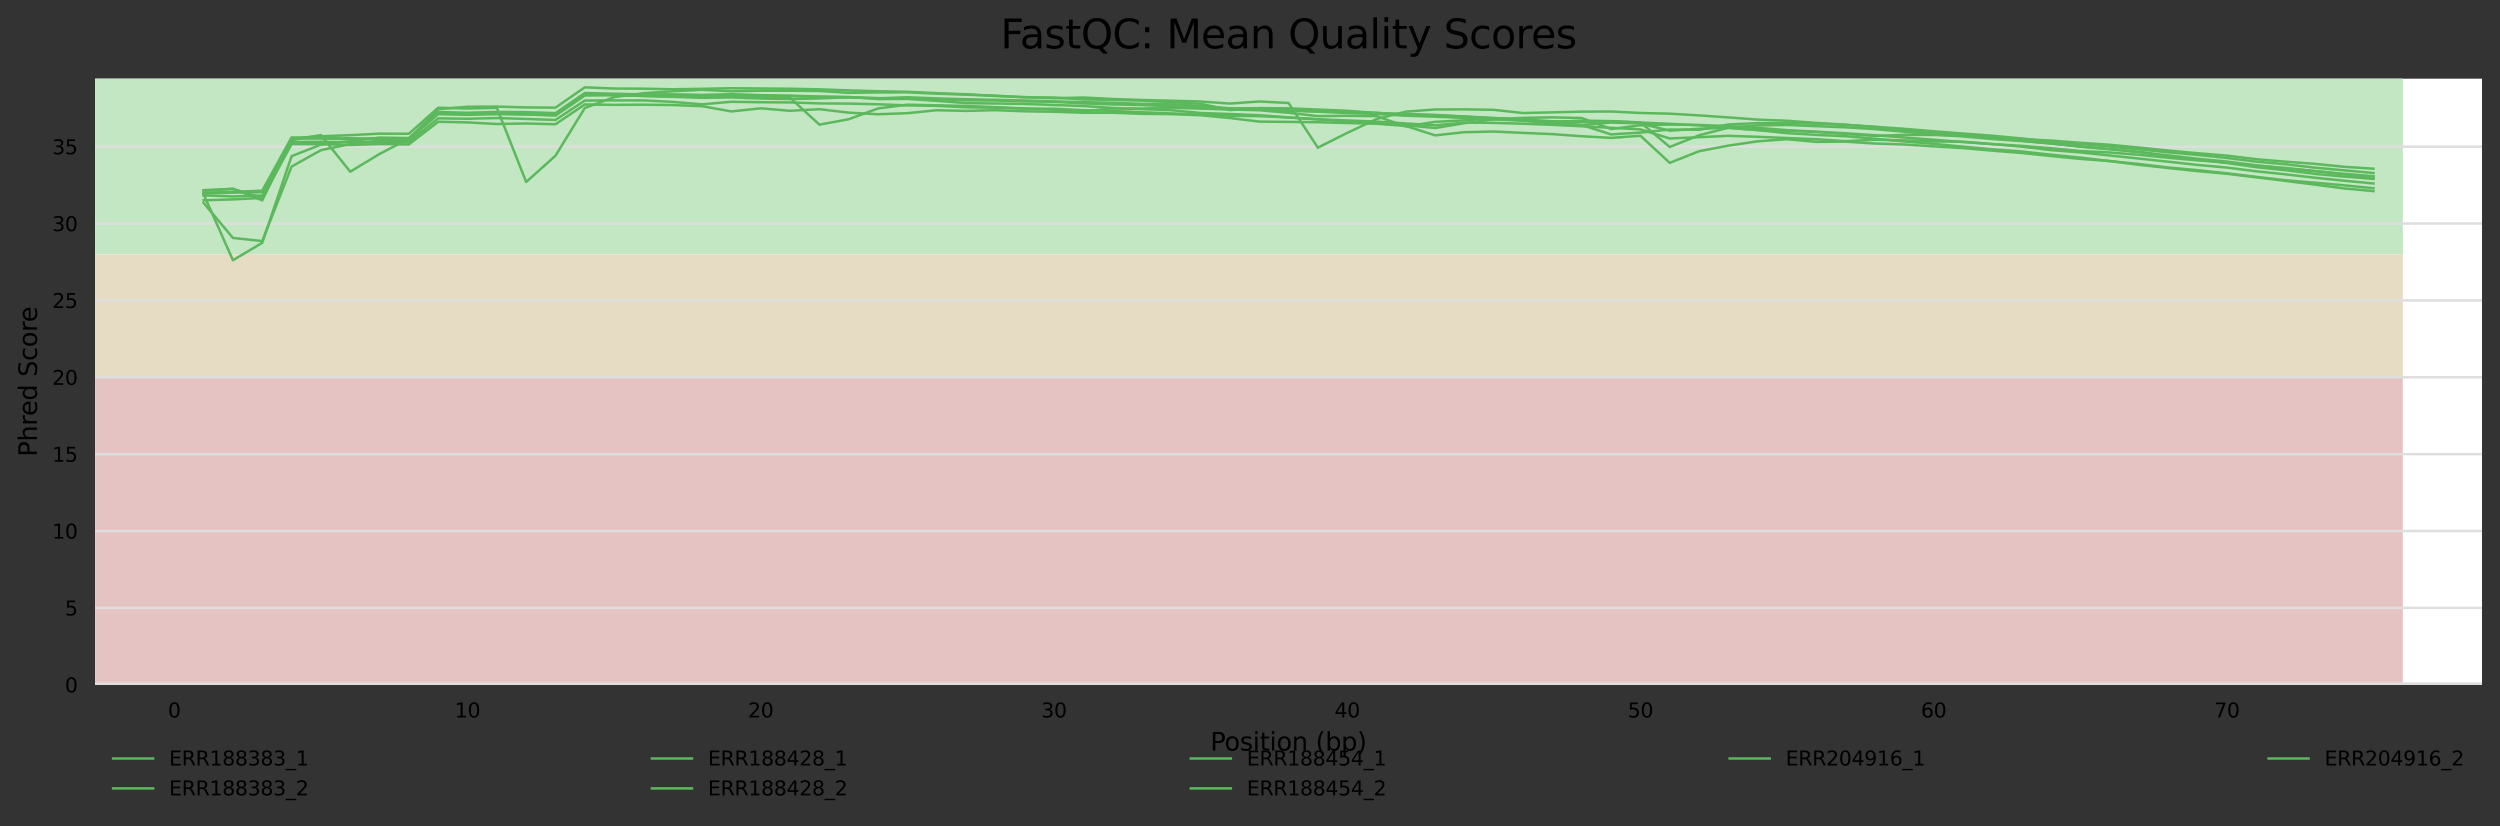 <?xml version="1.0" encoding="utf-8" standalone="no"?>
<!DOCTYPE svg PUBLIC "-//W3C//DTD SVG 1.1//EN"
  "http://www.w3.org/Graphics/SVG/1.1/DTD/svg11.dtd">
<svg xmlns:xlink="http://www.w3.org/1999/xlink" width="1000.318pt" height="330.542pt" viewBox="0 0 1000.318 330.542" xmlns="http://www.w3.org/2000/svg" version="1.1">
 <rect x="0" y="0" width="1000.318" height="330.542" fill="#333333" stroke="none"/>
 <defs>
  <style type="text/css">*{stroke-linejoin: round; stroke-linecap: butt}</style>
 </defs>
 <g id="figure_1">
  <g id="axes_1">
   <g id="patch_1">
    <path d="M 38.058 273.99 
L 993.118 273.99 
L 993.118 31.483 
L 38.058 31.483 
z
" style="fill: #ffffff"/>
   </g>
   <g id="patch_2">
    <path d="M 38.058 101.749 
L 961.439 101.749 
L 961.439 -341.155 
L 38.058 -341.155 
z
" clip-path="url(#pa4a307f3b4)" style="fill: #c3e6c3"/>
   </g>
   <g id="patch_3">
    <path d="M 38.058 150.961 
L 961.439 150.961 
L 961.439 101.749 
L 38.058 101.749 
z
" clip-path="url(#pa4a307f3b4)" style="fill: #e6dcc3"/>
   </g>
   <g id="patch_4">
    <path d="M 38.058 273.99 
L 961.439 273.99 
L 961.439 150.961 
L 38.058 150.961 
z
" clip-path="url(#pa4a307f3b4)" style="fill: #e6c3c3"/>
   </g>
   <g id="matplotlib.axis_1">
    <g id="xtick_1">
     <g id="text_1">
      <!-- 0 -->
      <g transform="translate(67.192 287.069) scale(0.08 -0.08)">
       <defs>
        <path id="DejaVuSans-30" d="M 2034 4250 
Q 1547 4250 1301 3770 
Q 1056 3291 1056 2328 
Q 1056 1369 1301 889 
Q 1547 409 2034 409 
Q 2525 409 2770 889 
Q 3016 1369 3016 2328 
Q 3016 3291 2770 3770 
Q 2525 4250 2034 4250 
z
M 2034 4750 
Q 2819 4750 3233 4129 
Q 3647 3509 3647 2328 
Q 3647 1150 3233 529 
Q 2819 -91 2034 -91 
Q 1250 -91 836 529 
Q 422 1150 422 2328 
Q 422 3509 836 4129 
Q 1250 4750 2034 4750 
z
" transform="scale(0.016)"/>
       </defs>
       <use xlink:href="#DejaVuSans-30"/>
      </g>
     </g>
    </g>
    <g id="xtick_2">
     <g id="text_2">
      <!-- 10 -->
      <g transform="translate(181.976 287.069) scale(0.08 -0.08)">
       <defs>
        <path id="DejaVuSans-31" d="M 794 531 
L 1825 531 
L 1825 4091 
L 703 3866 
L 703 4441 
L 1819 4666 
L 2450 4666 
L 2450 531 
L 3481 531 
L 3481 0 
L 794 0 
L 794 531 
z
" transform="scale(0.016)"/>
       </defs>
       <use xlink:href="#DejaVuSans-31"/>
       <use xlink:href="#DejaVuSans-30" x="63.623"/>
      </g>
     </g>
    </g>
    <g id="xtick_3">
     <g id="text_3">
      <!-- 20 -->
      <g transform="translate(299.305 287.069) scale(0.08 -0.08)">
       <defs>
        <path id="DejaVuSans-32" d="M 1228 531 
L 3431 531 
L 3431 0 
L 469 0 
L 469 531 
Q 828 903 1448 1529 
Q 2069 2156 2228 2338 
Q 2531 2678 2651 2914 
Q 2772 3150 2772 3378 
Q 2772 3750 2511 3984 
Q 2250 4219 1831 4219 
Q 1534 4219 1204 4116 
Q 875 4013 500 3803 
L 500 4441 
Q 881 4594 1212 4672 
Q 1544 4750 1819 4750 
Q 2544 4750 2975 4387 
Q 3406 4025 3406 3419 
Q 3406 3131 3298 2873 
Q 3191 2616 2906 2266 
Q 2828 2175 2409 1742 
Q 1991 1309 1228 531 
z
" transform="scale(0.016)"/>
       </defs>
       <use xlink:href="#DejaVuSans-32"/>
       <use xlink:href="#DejaVuSans-30" x="63.623"/>
      </g>
     </g>
    </g>
    <g id="xtick_4">
     <g id="text_4">
      <!-- 30 -->
      <g transform="translate(416.635 287.069) scale(0.08 -0.08)">
       <defs>
        <path id="DejaVuSans-33" d="M 2597 2516 
Q 3050 2419 3304 2112 
Q 3559 1806 3559 1356 
Q 3559 666 3084 287 
Q 2609 -91 1734 -91 
Q 1441 -91 1130 -33 
Q 819 25 488 141 
L 488 750 
Q 750 597 1062 519 
Q 1375 441 1716 441 
Q 2309 441 2620 675 
Q 2931 909 2931 1356 
Q 2931 1769 2642 2001 
Q 2353 2234 1838 2234 
L 1294 2234 
L 1294 2753 
L 1863 2753 
Q 2328 2753 2575 2939 
Q 2822 3125 2822 3475 
Q 2822 3834 2567 4026 
Q 2313 4219 1838 4219 
Q 1578 4219 1281 4162 
Q 984 4106 628 3988 
L 628 4550 
Q 988 4650 1302 4700 
Q 1616 4750 1894 4750 
Q 2613 4750 3031 4423 
Q 3450 4097 3450 3541 
Q 3450 3153 3228 2886 
Q 3006 2619 2597 2516 
z
" transform="scale(0.016)"/>
       </defs>
       <use xlink:href="#DejaVuSans-33"/>
       <use xlink:href="#DejaVuSans-30" x="63.623"/>
      </g>
     </g>
    </g>
    <g id="xtick_5">
     <g id="text_5">
      <!-- 40 -->
      <g transform="translate(533.964 287.069) scale(0.08 -0.08)">
       <defs>
        <path id="DejaVuSans-34" d="M 2419 4116 
L 825 1625 
L 2419 1625 
L 2419 4116 
z
M 2253 4666 
L 3047 4666 
L 3047 1625 
L 3713 1625 
L 3713 1100 
L 3047 1100 
L 3047 0 
L 2419 0 
L 2419 1100 
L 313 1100 
L 313 1709 
L 2253 4666 
z
" transform="scale(0.016)"/>
       </defs>
       <use xlink:href="#DejaVuSans-34"/>
       <use xlink:href="#DejaVuSans-30" x="63.623"/>
      </g>
     </g>
    </g>
    <g id="xtick_6">
     <g id="text_6">
      <!-- 50 -->
      <g transform="translate(651.293 287.069) scale(0.08 -0.08)">
       <defs>
        <path id="DejaVuSans-35" d="M 691 4666 
L 3169 4666 
L 3169 4134 
L 1269 4134 
L 1269 2991 
Q 1406 3038 1543 3061 
Q 1681 3084 1819 3084 
Q 2600 3084 3056 2656 
Q 3513 2228 3513 1497 
Q 3513 744 3044 326 
Q 2575 -91 1722 -91 
Q 1428 -91 1123 -41 
Q 819 9 494 109 
L 494 744 
Q 775 591 1075 516 
Q 1375 441 1709 441 
Q 2250 441 2565 725 
Q 2881 1009 2881 1497 
Q 2881 1984 2565 2268 
Q 2250 2553 1709 2553 
Q 1456 2553 1204 2497 
Q 953 2441 691 2322 
L 691 4666 
z
" transform="scale(0.016)"/>
       </defs>
       <use xlink:href="#DejaVuSans-35"/>
       <use xlink:href="#DejaVuSans-30" x="63.623"/>
      </g>
     </g>
    </g>
    <g id="xtick_7">
     <g id="text_7">
      <!-- 60 -->
      <g transform="translate(768.622 287.069) scale(0.08 -0.08)">
       <defs>
        <path id="DejaVuSans-36" d="M 2113 2584 
Q 1688 2584 1439 2293 
Q 1191 2003 1191 1497 
Q 1191 994 1439 701 
Q 1688 409 2113 409 
Q 2538 409 2786 701 
Q 3034 994 3034 1497 
Q 3034 2003 2786 2293 
Q 2538 2584 2113 2584 
z
M 3366 4563 
L 3366 3988 
Q 3128 4100 2886 4159 
Q 2644 4219 2406 4219 
Q 1781 4219 1451 3797 
Q 1122 3375 1075 2522 
Q 1259 2794 1537 2939 
Q 1816 3084 2150 3084 
Q 2853 3084 3261 2657 
Q 3669 2231 3669 1497 
Q 3669 778 3244 343 
Q 2819 -91 2113 -91 
Q 1303 -91 875 529 
Q 447 1150 447 2328 
Q 447 3434 972 4092 
Q 1497 4750 2381 4750 
Q 2619 4750 2861 4703 
Q 3103 4656 3366 4563 
z
" transform="scale(0.016)"/>
       </defs>
       <use xlink:href="#DejaVuSans-36"/>
       <use xlink:href="#DejaVuSans-30" x="63.623"/>
      </g>
     </g>
    </g>
    <g id="xtick_8">
     <g id="text_8">
      <!-- 70 -->
      <g transform="translate(885.952 287.069) scale(0.08 -0.08)">
       <defs>
        <path id="DejaVuSans-37" d="M 525 4666 
L 3525 4666 
L 3525 4397 
L 1831 0 
L 1172 0 
L 2766 4134 
L 525 4134 
L 525 4666 
z
" transform="scale(0.016)"/>
       </defs>
       <use xlink:href="#DejaVuSans-37"/>
       <use xlink:href="#DejaVuSans-30" x="63.623"/>
      </g>
     </g>
    </g>
    <g id="text_9">
     <!-- Position (bp) -->
     <g transform="translate(484.285 300.331) scale(0.1 -0.1)">
      <defs>
       <path id="DejaVuSans-50" d="M 1259 4147 
L 1259 2394 
L 2053 2394 
Q 2494 2394 2734 2622 
Q 2975 2850 2975 3272 
Q 2975 3691 2734 3919 
Q 2494 4147 2053 4147 
L 1259 4147 
z
M 628 4666 
L 2053 4666 
Q 2838 4666 3239 4311 
Q 3641 3956 3641 3272 
Q 3641 2581 3239 2228 
Q 2838 1875 2053 1875 
L 1259 1875 
L 1259 0 
L 628 0 
L 628 4666 
z
" transform="scale(0.016)"/>
       <path id="DejaVuSans-6f" d="M 1959 3097 
Q 1497 3097 1228 2736 
Q 959 2375 959 1747 
Q 959 1119 1226 758 
Q 1494 397 1959 397 
Q 2419 397 2687 759 
Q 2956 1122 2956 1747 
Q 2956 2369 2687 2733 
Q 2419 3097 1959 3097 
z
M 1959 3584 
Q 2709 3584 3137 3096 
Q 3566 2609 3566 1747 
Q 3566 888 3137 398 
Q 2709 -91 1959 -91 
Q 1206 -91 779 398 
Q 353 888 353 1747 
Q 353 2609 779 3096 
Q 1206 3584 1959 3584 
z
" transform="scale(0.016)"/>
       <path id="DejaVuSans-73" d="M 2834 3397 
L 2834 2853 
Q 2591 2978 2328 3040 
Q 2066 3103 1784 3103 
Q 1356 3103 1142 2972 
Q 928 2841 928 2578 
Q 928 2378 1081 2264 
Q 1234 2150 1697 2047 
L 1894 2003 
Q 2506 1872 2764 1633 
Q 3022 1394 3022 966 
Q 3022 478 2636 193 
Q 2250 -91 1575 -91 
Q 1294 -91 989 -36 
Q 684 19 347 128 
L 347 722 
Q 666 556 975 473 
Q 1284 391 1588 391 
Q 1994 391 2212 530 
Q 2431 669 2431 922 
Q 2431 1156 2273 1281 
Q 2116 1406 1581 1522 
L 1381 1569 
Q 847 1681 609 1914 
Q 372 2147 372 2553 
Q 372 3047 722 3315 
Q 1072 3584 1716 3584 
Q 2034 3584 2315 3537 
Q 2597 3491 2834 3397 
z
" transform="scale(0.016)"/>
       <path id="DejaVuSans-69" d="M 603 3500 
L 1178 3500 
L 1178 0 
L 603 0 
L 603 3500 
z
M 603 4863 
L 1178 4863 
L 1178 4134 
L 603 4134 
L 603 4863 
z
" transform="scale(0.016)"/>
       <path id="DejaVuSans-74" d="M 1172 4494 
L 1172 3500 
L 2356 3500 
L 2356 3053 
L 1172 3053 
L 1172 1153 
Q 1172 725 1289 603 
Q 1406 481 1766 481 
L 2356 481 
L 2356 0 
L 1766 0 
Q 1100 0 847 248 
Q 594 497 594 1153 
L 594 3053 
L 172 3053 
L 172 3500 
L 594 3500 
L 594 4494 
L 1172 4494 
z
" transform="scale(0.016)"/>
       <path id="DejaVuSans-6e" d="M 3513 2113 
L 3513 0 
L 2938 0 
L 2938 2094 
Q 2938 2591 2744 2837 
Q 2550 3084 2163 3084 
Q 1697 3084 1428 2787 
Q 1159 2491 1159 1978 
L 1159 0 
L 581 0 
L 581 3500 
L 1159 3500 
L 1159 2956 
Q 1366 3272 1645 3428 
Q 1925 3584 2291 3584 
Q 2894 3584 3203 3211 
Q 3513 2838 3513 2113 
z
" transform="scale(0.016)"/>
       <path id="DejaVuSans-20" transform="scale(0.016)"/>
       <path id="DejaVuSans-28" d="M 1984 4856 
Q 1566 4138 1362 3434 
Q 1159 2731 1159 2009 
Q 1159 1288 1364 580 
Q 1569 -128 1984 -844 
L 1484 -844 
Q 1016 -109 783 600 
Q 550 1309 550 2009 
Q 550 2706 781 3412 
Q 1013 4119 1484 4856 
L 1984 4856 
z
" transform="scale(0.016)"/>
       <path id="DejaVuSans-62" d="M 3116 1747 
Q 3116 2381 2855 2742 
Q 2594 3103 2138 3103 
Q 1681 3103 1420 2742 
Q 1159 2381 1159 1747 
Q 1159 1113 1420 752 
Q 1681 391 2138 391 
Q 2594 391 2855 752 
Q 3116 1113 3116 1747 
z
M 1159 2969 
Q 1341 3281 1617 3432 
Q 1894 3584 2278 3584 
Q 2916 3584 3314 3078 
Q 3713 2572 3713 1747 
Q 3713 922 3314 415 
Q 2916 -91 2278 -91 
Q 1894 -91 1617 61 
Q 1341 213 1159 525 
L 1159 0 
L 581 0 
L 581 4863 
L 1159 4863 
L 1159 2969 
z
" transform="scale(0.016)"/>
       <path id="DejaVuSans-70" d="M 1159 525 
L 1159 -1331 
L 581 -1331 
L 581 3500 
L 1159 3500 
L 1159 2969 
Q 1341 3281 1617 3432 
Q 1894 3584 2278 3584 
Q 2916 3584 3314 3078 
Q 3713 2572 3713 1747 
Q 3713 922 3314 415 
Q 2916 -91 2278 -91 
Q 1894 -91 1617 61 
Q 1341 213 1159 525 
z
M 3116 1747 
Q 3116 2381 2855 2742 
Q 2594 3103 2138 3103 
Q 1681 3103 1420 2742 
Q 1159 2381 1159 1747 
Q 1159 1113 1420 752 
Q 1681 391 2138 391 
Q 2594 391 2855 752 
Q 3116 1113 3116 1747 
z
" transform="scale(0.016)"/>
       <path id="DejaVuSans-29" d="M 513 4856 
L 1013 4856 
Q 1481 4119 1714 3412 
Q 1947 2706 1947 2009 
Q 1947 1309 1714 600 
Q 1481 -109 1013 -844 
L 513 -844 
Q 928 -128 1133 580 
Q 1338 1288 1338 2009 
Q 1338 2731 1133 3434 
Q 928 4138 513 4856 
z
" transform="scale(0.016)"/>
      </defs>
      <use xlink:href="#DejaVuSans-50"/>
      <use xlink:href="#DejaVuSans-6f" x="56.678"/>
      <use xlink:href="#DejaVuSans-73" x="117.859"/>
      <use xlink:href="#DejaVuSans-69" x="169.959"/>
      <use xlink:href="#DejaVuSans-74" x="197.742"/>
      <use xlink:href="#DejaVuSans-69" x="236.951"/>
      <use xlink:href="#DejaVuSans-6f" x="264.734"/>
      <use xlink:href="#DejaVuSans-6e" x="325.916"/>
      <use xlink:href="#DejaVuSans-20" x="389.295"/>
      <use xlink:href="#DejaVuSans-28" x="421.082"/>
      <use xlink:href="#DejaVuSans-62" x="460.096"/>
      <use xlink:href="#DejaVuSans-70" x="523.572"/>
      <use xlink:href="#DejaVuSans-29" x="587.049"/>
     </g>
    </g>
   </g>
   <g id="matplotlib.axis_2">
    <g id="ytick_1">
     <g id="line2d_1">
      <path d="M 38.058 273.99 
L 993.118 273.99 
" clip-path="url(#pa4a307f3b4)" style="fill: none; stroke: #dedede; stroke-linecap: square"/>
     </g>
     <g id="text_10">
      <!-- 0 -->
      <g transform="translate(25.968 277.029) scale(0.08 -0.08)">
       <use xlink:href="#DejaVuSans-30"/>
      </g>
     </g>
    </g>
    <g id="ytick_2">
     <g id="line2d_2">
      <path d="M 38.058 243.233 
L 993.118 243.233 
" clip-path="url(#pa4a307f3b4)" style="fill: none; stroke: #dedede; stroke-linecap: square"/>
     </g>
     <g id="text_11">
      <!-- 5 -->
      <g transform="translate(25.968 246.272) scale(0.08 -0.08)">
       <use xlink:href="#DejaVuSans-35"/>
      </g>
     </g>
    </g>
    <g id="ytick_3">
     <g id="line2d_3">
      <path d="M 38.058 212.476 
L 993.118 212.476 
" clip-path="url(#pa4a307f3b4)" style="fill: none; stroke: #dedede; stroke-linecap: square"/>
     </g>
     <g id="text_12">
      <!-- 10 -->
      <g transform="translate(20.878 215.515) scale(0.08 -0.08)">
       <use xlink:href="#DejaVuSans-31"/>
       <use xlink:href="#DejaVuSans-30" x="63.623"/>
      </g>
     </g>
    </g>
    <g id="ytick_4">
     <g id="line2d_4">
      <path d="M 38.058 181.718 
L 993.118 181.718 
" clip-path="url(#pa4a307f3b4)" style="fill: none; stroke: #dedede; stroke-linecap: square"/>
     </g>
     <g id="text_13">
      <!-- 15 -->
      <g transform="translate(20.878 184.758) scale(0.08 -0.08)">
       <use xlink:href="#DejaVuSans-31"/>
       <use xlink:href="#DejaVuSans-35" x="63.623"/>
      </g>
     </g>
    </g>
    <g id="ytick_5">
     <g id="line2d_5">
      <path d="M 38.058 150.961 
L 993.118 150.961 
" clip-path="url(#pa4a307f3b4)" style="fill: none; stroke: #dedede; stroke-linecap: square"/>
     </g>
     <g id="text_14">
      <!-- 20 -->
      <g transform="translate(20.878 154) scale(0.08 -0.08)">
       <use xlink:href="#DejaVuSans-32"/>
       <use xlink:href="#DejaVuSans-30" x="63.623"/>
      </g>
     </g>
    </g>
    <g id="ytick_6">
     <g id="line2d_6">
      <path d="M 38.058 120.204 
L 993.118 120.204 
" clip-path="url(#pa4a307f3b4)" style="fill: none; stroke: #dedede; stroke-linecap: square"/>
     </g>
     <g id="text_15">
      <!-- 25 -->
      <g transform="translate(20.878 123.243) scale(0.08 -0.08)">
       <use xlink:href="#DejaVuSans-32"/>
       <use xlink:href="#DejaVuSans-35" x="63.623"/>
      </g>
     </g>
    </g>
    <g id="ytick_7">
     <g id="line2d_7">
      <path d="M 38.058 89.446 
L 993.118 89.446 
" clip-path="url(#pa4a307f3b4)" style="fill: none; stroke: #dedede; stroke-linecap: square"/>
     </g>
     <g id="text_16">
      <!-- 30 -->
      <g transform="translate(20.878 92.486) scale(0.08 -0.08)">
       <use xlink:href="#DejaVuSans-33"/>
       <use xlink:href="#DejaVuSans-30" x="63.623"/>
      </g>
     </g>
    </g>
    <g id="ytick_8">
     <g id="line2d_8">
      <path d="M 38.058 58.689 
L 993.118 58.689 
" clip-path="url(#pa4a307f3b4)" style="fill: none; stroke: #dedede; stroke-linecap: square"/>
     </g>
     <g id="text_17">
      <!-- 35 -->
      <g transform="translate(20.878 61.729) scale(0.08 -0.08)">
       <use xlink:href="#DejaVuSans-33"/>
       <use xlink:href="#DejaVuSans-35" x="63.623"/>
      </g>
     </g>
    </g>
    <g id="text_18">
     <!-- Phred Score -->
     <g transform="translate(14.798 182.705) rotate(-90) scale(0.1 -0.1)">
      <defs>
       <path id="DejaVuSans-68" d="M 3513 2113 
L 3513 0 
L 2938 0 
L 2938 2094 
Q 2938 2591 2744 2837 
Q 2550 3084 2163 3084 
Q 1697 3084 1428 2787 
Q 1159 2491 1159 1978 
L 1159 0 
L 581 0 
L 581 4863 
L 1159 4863 
L 1159 2956 
Q 1366 3272 1645 3428 
Q 1925 3584 2291 3584 
Q 2894 3584 3203 3211 
Q 3513 2838 3513 2113 
z
" transform="scale(0.016)"/>
       <path id="DejaVuSans-72" d="M 2631 2963 
Q 2534 3019 2420 3045 
Q 2306 3072 2169 3072 
Q 1681 3072 1420 2755 
Q 1159 2438 1159 1844 
L 1159 0 
L 581 0 
L 581 3500 
L 1159 3500 
L 1159 2956 
Q 1341 3275 1631 3429 
Q 1922 3584 2338 3584 
Q 2397 3584 2469 3576 
Q 2541 3569 2628 3553 
L 2631 2963 
z
" transform="scale(0.016)"/>
       <path id="DejaVuSans-65" d="M 3597 1894 
L 3597 1613 
L 953 1613 
Q 991 1019 1311 708 
Q 1631 397 2203 397 
Q 2534 397 2845 478 
Q 3156 559 3463 722 
L 3463 178 
Q 3153 47 2828 -22 
Q 2503 -91 2169 -91 
Q 1331 -91 842 396 
Q 353 884 353 1716 
Q 353 2575 817 3079 
Q 1281 3584 2069 3584 
Q 2775 3584 3186 3129 
Q 3597 2675 3597 1894 
z
M 3022 2063 
Q 3016 2534 2758 2815 
Q 2500 3097 2075 3097 
Q 1594 3097 1305 2825 
Q 1016 2553 972 2059 
L 3022 2063 
z
" transform="scale(0.016)"/>
       <path id="DejaVuSans-64" d="M 2906 2969 
L 2906 4863 
L 3481 4863 
L 3481 0 
L 2906 0 
L 2906 525 
Q 2725 213 2448 61 
Q 2172 -91 1784 -91 
Q 1150 -91 751 415 
Q 353 922 353 1747 
Q 353 2572 751 3078 
Q 1150 3584 1784 3584 
Q 2172 3584 2448 3432 
Q 2725 3281 2906 2969 
z
M 947 1747 
Q 947 1113 1208 752 
Q 1469 391 1925 391 
Q 2381 391 2643 752 
Q 2906 1113 2906 1747 
Q 2906 2381 2643 2742 
Q 2381 3103 1925 3103 
Q 1469 3103 1208 2742 
Q 947 2381 947 1747 
z
" transform="scale(0.016)"/>
       <path id="DejaVuSans-53" d="M 3425 4513 
L 3425 3897 
Q 3066 4069 2747 4153 
Q 2428 4238 2131 4238 
Q 1616 4238 1336 4038 
Q 1056 3838 1056 3469 
Q 1056 3159 1242 3001 
Q 1428 2844 1947 2747 
L 2328 2669 
Q 3034 2534 3370 2195 
Q 3706 1856 3706 1288 
Q 3706 609 3251 259 
Q 2797 -91 1919 -91 
Q 1588 -91 1214 -16 
Q 841 59 441 206 
L 441 856 
Q 825 641 1194 531 
Q 1563 422 1919 422 
Q 2459 422 2753 634 
Q 3047 847 3047 1241 
Q 3047 1584 2836 1778 
Q 2625 1972 2144 2069 
L 1759 2144 
Q 1053 2284 737 2584 
Q 422 2884 422 3419 
Q 422 4038 858 4394 
Q 1294 4750 2059 4750 
Q 2388 4750 2728 4690 
Q 3069 4631 3425 4513 
z
" transform="scale(0.016)"/>
       <path id="DejaVuSans-63" d="M 3122 3366 
L 3122 2828 
Q 2878 2963 2633 3030 
Q 2388 3097 2138 3097 
Q 1578 3097 1268 2742 
Q 959 2388 959 1747 
Q 959 1106 1268 751 
Q 1578 397 2138 397 
Q 2388 397 2633 464 
Q 2878 531 3122 666 
L 3122 134 
Q 2881 22 2623 -34 
Q 2366 -91 2075 -91 
Q 1284 -91 818 406 
Q 353 903 353 1747 
Q 353 2603 823 3093 
Q 1294 3584 2113 3584 
Q 2378 3584 2631 3529 
Q 2884 3475 3122 3366 
z
" transform="scale(0.016)"/>
      </defs>
      <use xlink:href="#DejaVuSans-50"/>
      <use xlink:href="#DejaVuSans-68" x="60.303"/>
      <use xlink:href="#DejaVuSans-72" x="123.682"/>
      <use xlink:href="#DejaVuSans-65" x="162.545"/>
      <use xlink:href="#DejaVuSans-64" x="224.068"/>
      <use xlink:href="#DejaVuSans-20" x="287.545"/>
      <use xlink:href="#DejaVuSans-53" x="319.332"/>
      <use xlink:href="#DejaVuSans-63" x="382.809"/>
      <use xlink:href="#DejaVuSans-6f" x="437.789"/>
      <use xlink:href="#DejaVuSans-72" x="498.971"/>
      <use xlink:href="#DejaVuSans-65" x="537.834"/>
     </g>
    </g>
   </g>
   <g id="line2d_9">
    <path d="M 81.47 76.079 
L 93.203 75.586 
L 104.936 79.159 
L 116.669 55.277 
L 128.402 54.529 
L 140.135 54.081 
L 151.867 53.476 
L 163.6 53.525 
L 175.333 43.107 
L 187.066 43.426 
L 198.799 43.138 
L 210.532 72.811 
L 222.265 62.317 
L 233.998 43.21 
L 245.731 38.883 
L 257.464 37.271 
L 269.197 36.518 
L 280.93 35.945 
L 292.663 36.531 
L 304.395 36.301 
L 316.128 36.302 
L 327.861 36.409 
L 339.594 37.135 
L 351.327 36.994 
L 363.06 36.954 
L 374.793 37.483 
L 386.526 37.885 
L 398.259 38.28 
L 409.992 38.953 
L 421.725 39.021 
L 433.458 39.793 
L 445.191 39.979 
L 456.924 40.272 
L 468.656 40.881 
L 480.389 41.51 
L 492.122 44.044 
L 503.855 43.251 
L 515.588 43.352 
L 527.321 43.834 
L 539.054 44.31 
L 550.787 45.204 
L 562.52 45.569 
L 574.253 45.964 
L 585.986 46.689 
L 597.719 47.325 
L 609.452 48.159 
L 621.184 49.028 
L 632.917 50.03 
L 644.65 53.783 
L 656.383 53.053 
L 668.116 51.827 
L 679.849 51.932 
L 691.582 49.802 
L 703.315 49.272 
L 715.048 49.266 
L 726.781 49.481 
L 738.514 49.972 
L 750.247 50.722 
L 761.98 51.546 
L 773.712 52.521 
L 785.445 53.433 
L 797.178 54.293 
L 808.911 55.4 
L 820.644 56.767 
L 832.377 57.651 
L 844.11 58.653 
L 855.843 59.77 
L 867.576 60.946 
L 879.309 61.983 
L 891.042 63.216 
L 902.775 64.696 
L 914.508 65.725 
L 926.24 67.085 
L 937.973 68.152 
L 949.706 69.244 
" clip-path="url(#pa4a307f3b4)" style="fill: none; stroke: #5cb85c; stroke-linecap: square"/>
   </g>
   <g id="line2d_10">
    <path d="M 81.47 77.394 
L 93.203 77.086 
L 104.936 76.909 
L 116.669 55.467 
L 128.402 55.373 
L 140.135 55.714 
L 151.867 55.493 
L 163.6 55.438 
L 175.333 45.639 
L 187.066 45.942 
L 198.799 45.684 
L 210.532 45.805 
L 222.265 45.996 
L 233.998 37.791 
L 245.731 37.86 
L 257.464 37.878 
L 269.197 38.075 
L 280.93 38.29 
L 292.663 38.006 
L 304.395 38.287 
L 316.128 38.447 
L 327.861 38.793 
L 339.594 38.95 
L 351.327 39.259 
L 363.06 39.457 
L 374.793 39.739 
L 386.526 40.131 
L 398.259 40.225 
L 409.992 40.568 
L 421.725 40.74 
L 433.458 41.386 
L 445.191 41.782 
L 456.924 42.048 
L 468.656 42.509 
L 480.389 43 
L 492.122 43.38 
L 503.855 43.361 
L 515.588 44.059 
L 527.321 44.698 
L 539.054 45.22 
L 550.787 45.595 
L 562.52 46.301 
L 574.253 46.69 
L 585.986 47.164 
L 597.719 47.758 
L 609.452 48.315 
L 621.184 49.331 
L 632.917 49.989 
L 644.65 49.033 
L 656.383 49.418 
L 668.116 52.287 
L 679.849 51.512 
L 691.582 51.148 
L 703.315 52.048 
L 715.048 52.324 
L 726.781 52.807 
L 738.514 53.609 
L 750.247 54.37 
L 761.98 53.96 
L 773.712 53.996 
L 785.445 54.237 
L 797.178 54.71 
L 808.911 55.635 
L 820.644 56.225 
L 832.377 57.134 
L 844.11 57.92 
L 855.843 59.041 
L 867.576 60.233 
L 879.309 61.323 
L 891.042 62.268 
L 902.775 63.719 
L 914.508 64.695 
L 926.24 65.562 
L 937.973 66.739 
L 949.706 67.508 
" clip-path="url(#pa4a307f3b4)" style="fill: none; stroke: #5cb85c; stroke-linecap: square"/>
   </g>
   <g id="line2d_11">
    <path d="M 81.47 76.347 
L 93.203 75.514 
L 104.936 80.184 
L 116.669 56.079 
L 128.402 54.043 
L 140.135 68.7 
L 151.867 61.599 
L 163.6 55.528 
L 175.333 43.687 
L 187.066 42.706 
L 198.799 42.653 
L 210.532 42.983 
L 222.265 43.067 
L 233.998 34.942 
L 245.731 35.429 
L 257.464 35.482 
L 269.197 35.713 
L 280.93 35.534 
L 292.663 35.304 
L 304.395 35.399 
L 316.128 35.503 
L 327.861 35.737 
L 339.594 36.164 
L 351.327 36.514 
L 363.06 36.717 
L 374.793 37.273 
L 386.526 37.709 
L 398.259 38.41 
L 409.992 38.846 
L 421.725 39.307 
L 433.458 39.019 
L 445.191 39.593 
L 456.924 40.016 
L 468.656 40.292 
L 480.389 40.614 
L 492.122 41.437 
L 503.855 40.607 
L 515.588 41.207 
L 527.321 59.082 
L 539.054 53.174 
L 550.787 47.649 
L 562.52 44.67 
L 574.253 43.799 
L 585.986 43.758 
L 597.719 43.945 
L 609.452 45.23 
L 621.184 44.954 
L 632.917 44.674 
L 644.65 44.615 
L 656.383 45.204 
L 668.116 45.481 
L 679.849 46.177 
L 691.582 46.979 
L 703.315 47.852 
L 715.048 48.319 
L 726.781 49.176 
L 738.514 49.896 
L 750.247 50.831 
L 761.98 52.081 
L 773.712 53.209 
L 785.445 54.227 
L 797.178 55.351 
L 808.911 56.309 
L 820.644 57.37 
L 832.377 58.668 
L 844.11 59.75 
L 855.843 60.812 
L 867.576 62.523 
L 879.309 63.929 
L 891.042 65.222 
L 902.775 66.894 
L 914.508 68.11 
L 926.24 69.57 
L 937.973 70.667 
L 949.706 71.582 
" clip-path="url(#pa4a307f3b4)" style="fill: none; stroke: #5cb85c; stroke-linecap: square"/>
   </g>
   <g id="line2d_12">
    <path d="M 81.47 77.113 
L 93.203 76.772 
L 104.936 76.292 
L 116.669 55.017 
L 128.402 55.352 
L 140.135 55.326 
L 151.867 55.489 
L 163.6 55.483 
L 175.333 45.44 
L 187.066 45.61 
L 198.799 45.263 
L 210.532 45.68 
L 222.265 45.924 
L 233.998 37.68 
L 245.731 38.009 
L 257.464 38.405 
L 269.197 38.728 
L 280.93 39.151 
L 292.663 38.989 
L 304.395 39.434 
L 316.128 39.622 
L 327.861 39.386 
L 339.594 38.918 
L 351.327 39.343 
L 363.06 38.91 
L 374.793 39.376 
L 386.526 39.694 
L 398.259 39.953 
L 409.992 40.216 
L 421.725 40.563 
L 433.458 40.887 
L 445.191 41.141 
L 456.924 41.568 
L 468.656 41.658 
L 480.389 42.379 
L 492.122 43.346 
L 503.855 43.583 
L 515.588 44.342 
L 527.321 44.618 
L 539.054 44.825 
L 550.787 45.138 
L 562.52 46.157 
L 574.253 46.182 
L 585.986 46.573 
L 597.719 47.203 
L 609.452 47.866 
L 621.184 48.513 
L 632.917 48.783 
L 644.65 48.573 
L 656.383 48.966 
L 668.116 58.814 
L 679.849 54.122 
L 691.582 51.098 
L 703.315 50.182 
L 715.048 50.018 
L 726.781 50.481 
L 738.514 50.949 
L 750.247 51.653 
L 761.98 52.756 
L 773.712 53.839 
L 785.445 54.593 
L 797.178 55.623 
L 808.911 56.424 
L 820.644 57.428 
L 832.377 58.629 
L 844.11 59.588 
L 855.843 60.849 
L 867.576 62.172 
L 879.309 63.524 
L 891.042 64.64 
L 902.775 66.18 
L 914.508 67.388 
L 926.24 68.449 
L 937.973 69.793 
L 949.706 70.993 
" clip-path="url(#pa4a307f3b4)" style="fill: none; stroke: #5cb85c; stroke-linecap: square"/>
   </g>
   <g id="line2d_13">
    <path d="M 81.47 77.718 
L 93.203 104.135 
L 104.936 97.135 
L 116.669 62.496 
L 128.402 57.87 
L 140.135 56.465 
L 151.867 55.06 
L 163.6 55.247 
L 175.333 44.812 
L 187.066 45.123 
L 198.799 44.782 
L 210.532 44.878 
L 222.265 45.268 
L 233.998 37.226 
L 245.731 37.513 
L 257.464 37.754 
L 269.197 37.745 
L 280.93 37.963 
L 292.663 37.696 
L 304.395 38.071 
L 316.128 38.283 
L 327.861 38.613 
L 339.594 38.797 
L 351.327 39.643 
L 363.06 39.568 
L 374.793 40.359 
L 386.526 41.239 
L 398.259 41.419 
L 409.992 41.587 
L 421.725 42.006 
L 433.458 42.419 
L 445.191 43.183 
L 456.924 43.657 
L 468.656 44.097 
L 480.389 45.203 
L 492.122 45.619 
L 503.855 46.101 
L 515.588 46.981 
L 527.321 47.733 
L 539.054 48.684 
L 550.787 49.319 
L 562.52 50.124 
L 574.253 51.225 
L 585.986 49.288 
L 597.719 47.738 
L 609.452 47.176 
L 621.184 46.955 
L 632.917 47.236 
L 644.65 51.62 
L 656.383 50.127 
L 668.116 49.847 
L 679.849 49.997 
L 691.582 50.46 
L 703.315 51.168 
L 715.048 52.06 
L 726.781 52.696 
L 738.514 53.332 
L 750.247 54.107 
L 761.98 55.024 
L 773.712 55.923 
L 785.445 56.836 
L 797.178 57.636 
L 808.911 58.672 
L 820.644 60.067 
L 832.377 60.974 
L 844.11 62.206 
L 855.843 63.451 
L 867.576 64.697 
L 879.309 65.999 
L 891.042 67.051 
L 902.775 68.535 
L 914.508 69.752 
L 926.24 71.103 
L 937.973 72.305 
L 949.706 73.42 
" clip-path="url(#pa4a307f3b4)" style="fill: none; stroke: #5cb85c; stroke-linecap: square"/>
   </g>
   <g id="line2d_14">
    <path d="M 81.47 78.165 
L 93.203 78.593 
L 104.936 78.25 
L 116.669 56.798 
L 128.402 56.742 
L 140.135 56.965 
L 151.867 56.705 
L 163.6 56.878 
L 175.333 47.354 
L 187.066 47.527 
L 198.799 47.233 
L 210.532 47.591 
L 222.265 47.995 
L 233.998 40.233 
L 245.731 40.171 
L 257.464 40.169 
L 269.197 40.779 
L 280.93 41.739 
L 292.663 40.714 
L 304.395 40.907 
L 316.128 40.98 
L 327.861 41.372 
L 339.594 41.458 
L 351.327 41.72 
L 363.06 42.17 
L 374.793 42.363 
L 386.526 42.93 
L 398.259 43.105 
L 409.992 43.463 
L 421.725 43.504 
L 433.458 44.085 
L 445.191 44.369 
L 456.924 44.922 
L 468.656 45.382 
L 480.389 45.867 
L 492.122 46.329 
L 503.855 46.481 
L 515.588 47.005 
L 527.321 47.756 
L 539.054 48.192 
L 550.787 48.668 
L 562.52 49.389 
L 574.253 50.148 
L 585.986 49.074 
L 597.719 49.165 
L 609.452 49.507 
L 621.184 49.952 
L 632.917 50.514 
L 644.65 51.142 
L 656.383 51.771 
L 668.116 55.401 
L 679.849 54.909 
L 691.582 54.343 
L 703.315 54.739 
L 715.048 55.227 
L 726.781 55.731 
L 738.514 56.483 
L 750.247 55.914 
L 761.98 56.171 
L 773.712 56.59 
L 785.445 56.705 
L 797.178 57.656 
L 808.911 58.359 
L 820.644 59.301 
L 832.377 60.433 
L 844.11 61.005 
L 855.843 61.932 
L 867.576 63.139 
L 879.309 64.147 
L 891.042 65.005 
L 902.775 66.254 
L 914.508 67.2 
L 926.24 68.466 
L 937.973 69.549 
L 949.706 70.56 
" clip-path="url(#pa4a307f3b4)" style="fill: none; stroke: #5cb85c; stroke-linecap: square"/>
   </g>
   <g id="line2d_15">
    <path d="M 81.47 81.2 
L 93.203 95.206 
L 104.936 96.448 
L 116.669 66.655 
L 128.402 60.093 
L 140.135 57.651 
L 151.867 56.3 
L 163.6 55.878 
L 175.333 45.591 
L 187.066 45.661 
L 198.799 45.405 
L 210.532 45.784 
L 222.265 46.258 
L 233.998 38.213 
L 245.731 38.117 
L 257.464 38.374 
L 269.197 38.62 
L 280.93 38.734 
L 292.663 38.67 
L 304.395 38.738 
L 316.128 39.116 
L 327.861 49.867 
L 339.594 47.72 
L 351.327 43.388 
L 363.06 41.89 
L 374.793 42.14 
L 386.526 42.4 
L 398.259 42.876 
L 409.992 43.393 
L 421.725 43.9 
L 433.458 44.515 
L 445.191 43.422 
L 456.924 43.429 
L 468.656 43.076 
L 480.389 43.473 
L 492.122 43.809 
L 503.855 44.121 
L 515.588 45.129 
L 527.321 46.463 
L 539.054 46.338 
L 550.787 46.466 
L 562.52 50.592 
L 574.253 48.755 
L 585.986 48.14 
L 597.719 47.273 
L 609.452 47.817 
L 621.184 48.782 
L 632.917 48.278 
L 644.65 48.469 
L 656.383 49.037 
L 668.116 49.541 
L 679.849 50.157 
L 691.582 51.144 
L 703.315 52.052 
L 715.048 53.291 
L 726.781 53.98 
L 738.514 54.522 
L 750.247 55.499 
L 761.98 56.612 
L 773.712 57.553 
L 785.445 58.682 
L 797.178 59.73 
L 808.911 60.601 
L 820.644 61.899 
L 832.377 63.047 
L 844.11 64.449 
L 855.843 65.949 
L 867.576 67.231 
L 879.309 68.482 
L 891.042 69.531 
L 902.775 70.952 
L 914.508 72.386 
L 926.24 73.881 
L 937.973 75.407 
L 949.706 76.486 
" clip-path="url(#pa4a307f3b4)" style="fill: none; stroke: #5cb85c; stroke-linecap: square"/>
   </g>
   <g id="line2d_16">
    <path d="M 81.47 80.14 
L 93.203 79.787 
L 104.936 79.208 
L 116.669 57.657 
L 128.402 57.685 
L 140.135 58.01 
L 151.867 57.643 
L 163.6 57.79 
L 175.333 48.719 
L 187.066 48.97 
L 198.799 49.617 
L 210.532 49.417 
L 222.265 49.711 
L 233.998 41.796 
L 245.731 41.952 
L 257.464 41.888 
L 269.197 42.039 
L 280.93 42.496 
L 292.663 44.588 
L 304.395 43.341 
L 316.128 44.333 
L 327.861 43.692 
L 339.594 45.062 
L 351.327 45.706 
L 363.06 45.292 
L 374.793 44.107 
L 386.526 44.369 
L 398.259 44.087 
L 409.992 44.542 
L 421.725 44.71 
L 433.458 45.109 
L 445.191 45.126 
L 456.924 45.547 
L 468.656 45.676 
L 480.389 46.131 
L 492.122 47.234 
L 503.855 48.656 
L 515.588 48.778 
L 527.321 48.903 
L 539.054 49.229 
L 550.787 49.497 
L 562.52 50.418 
L 574.253 54.161 
L 585.986 52.887 
L 597.719 52.631 
L 609.452 53.177 
L 621.184 53.663 
L 632.917 54.514 
L 644.65 55.171 
L 656.383 54.316 
L 668.116 65.158 
L 679.849 60.51 
L 691.582 58.259 
L 703.315 56.539 
L 715.048 55.695 
L 726.781 56.764 
L 738.514 56.674 
L 750.247 57.431 
L 761.98 57.812 
L 773.712 58.575 
L 785.445 59.256 
L 797.178 60.287 
L 808.911 61.201 
L 820.644 62.439 
L 832.377 63.584 
L 844.11 64.436 
L 855.843 65.635 
L 867.576 67.009 
L 879.309 68.097 
L 891.042 69.347 
L 902.775 70.77 
L 914.508 72.118 
L 926.24 73.105 
L 937.973 74.147 
L 949.706 75.338 
" clip-path="url(#pa4a307f3b4)" style="fill: none; stroke: #5cb85c; stroke-linecap: square"/>
   </g>
   <g id="line2d_17">
    <path d="M 38.058 273.99 
L 993.118 273.99 
" clip-path="url(#pa4a307f3b4)" style="fill: none; stroke: #dedede; stroke-width: 2; stroke-linecap: square"/>
   </g>
   <g id="text_19">
    <!-- FastQC: Mean Quality Scores -->
    <g transform="translate(400.349 19.358) scale(0.16 -0.16)">
     <defs>
      <path id="DejaVuSans-46" d="M 628 4666 
L 3309 4666 
L 3309 4134 
L 1259 4134 
L 1259 2759 
L 3109 2759 
L 3109 2228 
L 1259 2228 
L 1259 0 
L 628 0 
L 628 4666 
z
" transform="scale(0.016)"/>
      <path id="DejaVuSans-61" d="M 2194 1759 
Q 1497 1759 1228 1600 
Q 959 1441 959 1056 
Q 959 750 1161 570 
Q 1363 391 1709 391 
Q 2188 391 2477 730 
Q 2766 1069 2766 1631 
L 2766 1759 
L 2194 1759 
z
M 3341 1997 
L 3341 0 
L 2766 0 
L 2766 531 
Q 2569 213 2275 61 
Q 1981 -91 1556 -91 
Q 1019 -91 701 211 
Q 384 513 384 1019 
Q 384 1609 779 1909 
Q 1175 2209 1959 2209 
L 2766 2209 
L 2766 2266 
Q 2766 2663 2505 2880 
Q 2244 3097 1772 3097 
Q 1472 3097 1187 3025 
Q 903 2953 641 2809 
L 641 3341 
Q 956 3463 1253 3523 
Q 1550 3584 1831 3584 
Q 2591 3584 2966 3190 
Q 3341 2797 3341 1997 
z
" transform="scale(0.016)"/>
      <path id="DejaVuSans-51" d="M 2522 4238 
Q 1834 4238 1429 3725 
Q 1025 3213 1025 2328 
Q 1025 1447 1429 934 
Q 1834 422 2522 422 
Q 3209 422 3611 934 
Q 4013 1447 4013 2328 
Q 4013 3213 3611 3725 
Q 3209 4238 2522 4238 
z
M 3406 84 
L 4238 -825 
L 3475 -825 
L 2784 -78 
Q 2681 -84 2626 -87 
Q 2572 -91 2522 -91 
Q 1538 -91 948 567 
Q 359 1225 359 2328 
Q 359 3434 948 4092 
Q 1538 4750 2522 4750 
Q 3503 4750 4090 4092 
Q 4678 3434 4678 2328 
Q 4678 1516 4351 937 
Q 4025 359 3406 84 
z
" transform="scale(0.016)"/>
      <path id="DejaVuSans-43" d="M 4122 4306 
L 4122 3641 
Q 3803 3938 3442 4084 
Q 3081 4231 2675 4231 
Q 1875 4231 1450 3742 
Q 1025 3253 1025 2328 
Q 1025 1406 1450 917 
Q 1875 428 2675 428 
Q 3081 428 3442 575 
Q 3803 722 4122 1019 
L 4122 359 
Q 3791 134 3420 21 
Q 3050 -91 2638 -91 
Q 1578 -91 968 557 
Q 359 1206 359 2328 
Q 359 3453 968 4101 
Q 1578 4750 2638 4750 
Q 3056 4750 3426 4639 
Q 3797 4528 4122 4306 
z
" transform="scale(0.016)"/>
      <path id="DejaVuSans-3a" d="M 750 794 
L 1409 794 
L 1409 0 
L 750 0 
L 750 794 
z
M 750 3309 
L 1409 3309 
L 1409 2516 
L 750 2516 
L 750 3309 
z
" transform="scale(0.016)"/>
      <path id="DejaVuSans-4d" d="M 628 4666 
L 1569 4666 
L 2759 1491 
L 3956 4666 
L 4897 4666 
L 4897 0 
L 4281 0 
L 4281 4097 
L 3078 897 
L 2444 897 
L 1241 4097 
L 1241 0 
L 628 0 
L 628 4666 
z
" transform="scale(0.016)"/>
      <path id="DejaVuSans-75" d="M 544 1381 
L 544 3500 
L 1119 3500 
L 1119 1403 
Q 1119 906 1312 657 
Q 1506 409 1894 409 
Q 2359 409 2629 706 
Q 2900 1003 2900 1516 
L 2900 3500 
L 3475 3500 
L 3475 0 
L 2900 0 
L 2900 538 
Q 2691 219 2414 64 
Q 2138 -91 1772 -91 
Q 1169 -91 856 284 
Q 544 659 544 1381 
z
M 1991 3584 
L 1991 3584 
z
" transform="scale(0.016)"/>
      <path id="DejaVuSans-6c" d="M 603 4863 
L 1178 4863 
L 1178 0 
L 603 0 
L 603 4863 
z
" transform="scale(0.016)"/>
      <path id="DejaVuSans-79" d="M 2059 -325 
Q 1816 -950 1584 -1140 
Q 1353 -1331 966 -1331 
L 506 -1331 
L 506 -850 
L 844 -850 
Q 1081 -850 1212 -737 
Q 1344 -625 1503 -206 
L 1606 56 
L 191 3500 
L 800 3500 
L 1894 763 
L 2988 3500 
L 3597 3500 
L 2059 -325 
z
" transform="scale(0.016)"/>
     </defs>
     <use xlink:href="#DejaVuSans-46"/>
     <use xlink:href="#DejaVuSans-61" x="48.395"/>
     <use xlink:href="#DejaVuSans-73" x="109.674"/>
     <use xlink:href="#DejaVuSans-74" x="161.773"/>
     <use xlink:href="#DejaVuSans-51" x="200.982"/>
     <use xlink:href="#DejaVuSans-43" x="279.693"/>
     <use xlink:href="#DejaVuSans-3a" x="349.518"/>
     <use xlink:href="#DejaVuSans-20" x="383.209"/>
     <use xlink:href="#DejaVuSans-4d" x="414.996"/>
     <use xlink:href="#DejaVuSans-65" x="501.275"/>
     <use xlink:href="#DejaVuSans-61" x="562.799"/>
     <use xlink:href="#DejaVuSans-6e" x="624.078"/>
     <use xlink:href="#DejaVuSans-20" x="687.457"/>
     <use xlink:href="#DejaVuSans-51" x="719.244"/>
     <use xlink:href="#DejaVuSans-75" x="797.955"/>
     <use xlink:href="#DejaVuSans-61" x="861.334"/>
     <use xlink:href="#DejaVuSans-6c" x="922.613"/>
     <use xlink:href="#DejaVuSans-69" x="950.396"/>
     <use xlink:href="#DejaVuSans-74" x="978.18"/>
     <use xlink:href="#DejaVuSans-79" x="1017.389"/>
     <use xlink:href="#DejaVuSans-20" x="1076.568"/>
     <use xlink:href="#DejaVuSans-53" x="1108.355"/>
     <use xlink:href="#DejaVuSans-63" x="1171.832"/>
     <use xlink:href="#DejaVuSans-6f" x="1226.812"/>
     <use xlink:href="#DejaVuSans-72" x="1287.994"/>
     <use xlink:href="#DejaVuSans-65" x="1326.857"/>
     <use xlink:href="#DejaVuSans-73" x="1388.381"/>
    </g>
   </g>
   <g id="legend_1">
    <g id="line2d_18">
     <path d="M 45.258 303.49 
L 53.258 303.49 
L 61.258 303.49 
" style="fill: none; stroke: #5cb85c; stroke-linecap: square"/>
    </g>
    <g id="text_20">
     <!-- ERR188383_1 -->
     <g transform="translate(67.658 306.29) scale(0.08 -0.08)">
      <defs>
       <path id="DejaVuSans-45" d="M 628 4666 
L 3578 4666 
L 3578 4134 
L 1259 4134 
L 1259 2753 
L 3481 2753 
L 3481 2222 
L 1259 2222 
L 1259 531 
L 3634 531 
L 3634 0 
L 628 0 
L 628 4666 
z
" transform="scale(0.016)"/>
       <path id="DejaVuSans-52" d="M 2841 2188 
Q 3044 2119 3236 1894 
Q 3428 1669 3622 1275 
L 4263 0 
L 3584 0 
L 2988 1197 
Q 2756 1666 2539 1819 
Q 2322 1972 1947 1972 
L 1259 1972 
L 1259 0 
L 628 0 
L 628 4666 
L 2053 4666 
Q 2853 4666 3247 4331 
Q 3641 3997 3641 3322 
Q 3641 2881 3436 2590 
Q 3231 2300 2841 2188 
z
M 1259 4147 
L 1259 2491 
L 2053 2491 
Q 2509 2491 2742 2702 
Q 2975 2913 2975 3322 
Q 2975 3731 2742 3939 
Q 2509 4147 2053 4147 
L 1259 4147 
z
" transform="scale(0.016)"/>
       <path id="DejaVuSans-38" d="M 2034 2216 
Q 1584 2216 1326 1975 
Q 1069 1734 1069 1313 
Q 1069 891 1326 650 
Q 1584 409 2034 409 
Q 2484 409 2743 651 
Q 3003 894 3003 1313 
Q 3003 1734 2745 1975 
Q 2488 2216 2034 2216 
z
M 1403 2484 
Q 997 2584 770 2862 
Q 544 3141 544 3541 
Q 544 4100 942 4425 
Q 1341 4750 2034 4750 
Q 2731 4750 3128 4425 
Q 3525 4100 3525 3541 
Q 3525 3141 3298 2862 
Q 3072 2584 2669 2484 
Q 3125 2378 3379 2068 
Q 3634 1759 3634 1313 
Q 3634 634 3220 271 
Q 2806 -91 2034 -91 
Q 1263 -91 848 271 
Q 434 634 434 1313 
Q 434 1759 690 2068 
Q 947 2378 1403 2484 
z
M 1172 3481 
Q 1172 3119 1398 2916 
Q 1625 2713 2034 2713 
Q 2441 2713 2670 2916 
Q 2900 3119 2900 3481 
Q 2900 3844 2670 4047 
Q 2441 4250 2034 4250 
Q 1625 4250 1398 4047 
Q 1172 3844 1172 3481 
z
" transform="scale(0.016)"/>
       <path id="DejaVuSans-5f" d="M 3263 -1063 
L 3263 -1509 
L -63 -1509 
L -63 -1063 
L 3263 -1063 
z
" transform="scale(0.016)"/>
      </defs>
      <use xlink:href="#DejaVuSans-45"/>
      <use xlink:href="#DejaVuSans-52" x="63.184"/>
      <use xlink:href="#DejaVuSans-52" x="132.666"/>
      <use xlink:href="#DejaVuSans-31" x="202.148"/>
      <use xlink:href="#DejaVuSans-38" x="265.771"/>
      <use xlink:href="#DejaVuSans-38" x="329.395"/>
      <use xlink:href="#DejaVuSans-33" x="393.018"/>
      <use xlink:href="#DejaVuSans-38" x="456.641"/>
      <use xlink:href="#DejaVuSans-33" x="520.264"/>
      <use xlink:href="#DejaVuSans-5f" x="583.887"/>
      <use xlink:href="#DejaVuSans-31" x="633.887"/>
     </g>
    </g>
    <g id="line2d_19">
     <path d="M 45.258 315.455 
L 53.258 315.455 
L 61.258 315.455 
" style="fill: none; stroke: #5cb85c; stroke-linecap: square"/>
    </g>
    <g id="text_21">
     <!-- ERR188383_2 -->
     <g transform="translate(67.658 318.255) scale(0.08 -0.08)">
      <use xlink:href="#DejaVuSans-45"/>
      <use xlink:href="#DejaVuSans-52" x="63.184"/>
      <use xlink:href="#DejaVuSans-52" x="132.666"/>
      <use xlink:href="#DejaVuSans-31" x="202.148"/>
      <use xlink:href="#DejaVuSans-38" x="265.771"/>
      <use xlink:href="#DejaVuSans-38" x="329.395"/>
      <use xlink:href="#DejaVuSans-33" x="393.018"/>
      <use xlink:href="#DejaVuSans-38" x="456.641"/>
      <use xlink:href="#DejaVuSans-33" x="520.264"/>
      <use xlink:href="#DejaVuSans-5f" x="583.887"/>
      <use xlink:href="#DejaVuSans-32" x="633.887"/>
     </g>
    </g>
    <g id="line2d_20">
     <path d="M 260.873 303.49 
L 268.873 303.49 
L 276.873 303.49 
" style="fill: none; stroke: #5cb85c; stroke-linecap: square"/>
    </g>
    <g id="text_22">
     <!-- ERR188428_1 -->
     <g transform="translate(283.272 306.29) scale(0.08 -0.08)">
      <use xlink:href="#DejaVuSans-45"/>
      <use xlink:href="#DejaVuSans-52" x="63.184"/>
      <use xlink:href="#DejaVuSans-52" x="132.666"/>
      <use xlink:href="#DejaVuSans-31" x="202.148"/>
      <use xlink:href="#DejaVuSans-38" x="265.771"/>
      <use xlink:href="#DejaVuSans-38" x="329.395"/>
      <use xlink:href="#DejaVuSans-34" x="393.018"/>
      <use xlink:href="#DejaVuSans-32" x="456.641"/>
      <use xlink:href="#DejaVuSans-38" x="520.264"/>
      <use xlink:href="#DejaVuSans-5f" x="583.887"/>
      <use xlink:href="#DejaVuSans-31" x="633.887"/>
     </g>
    </g>
    <g id="line2d_21">
     <path d="M 260.873 315.455 
L 268.873 315.455 
L 276.873 315.455 
" style="fill: none; stroke: #5cb85c; stroke-linecap: square"/>
    </g>
    <g id="text_23">
     <!-- ERR188428_2 -->
     <g transform="translate(283.272 318.255) scale(0.08 -0.08)">
      <use xlink:href="#DejaVuSans-45"/>
      <use xlink:href="#DejaVuSans-52" x="63.184"/>
      <use xlink:href="#DejaVuSans-52" x="132.666"/>
      <use xlink:href="#DejaVuSans-31" x="202.148"/>
      <use xlink:href="#DejaVuSans-38" x="265.771"/>
      <use xlink:href="#DejaVuSans-38" x="329.395"/>
      <use xlink:href="#DejaVuSans-34" x="393.018"/>
      <use xlink:href="#DejaVuSans-32" x="456.641"/>
      <use xlink:href="#DejaVuSans-38" x="520.264"/>
      <use xlink:href="#DejaVuSans-5f" x="583.887"/>
      <use xlink:href="#DejaVuSans-32" x="633.887"/>
     </g>
    </g>
    <g id="line2d_22">
     <path d="M 476.487 303.49 
L 484.487 303.49 
L 492.487 303.49 
" style="fill: none; stroke: #5cb85c; stroke-linecap: square"/>
    </g>
    <g id="text_24">
     <!-- ERR188454_1 -->
     <g transform="translate(498.887 306.29) scale(0.08 -0.08)">
      <use xlink:href="#DejaVuSans-45"/>
      <use xlink:href="#DejaVuSans-52" x="63.184"/>
      <use xlink:href="#DejaVuSans-52" x="132.666"/>
      <use xlink:href="#DejaVuSans-31" x="202.148"/>
      <use xlink:href="#DejaVuSans-38" x="265.771"/>
      <use xlink:href="#DejaVuSans-38" x="329.395"/>
      <use xlink:href="#DejaVuSans-34" x="393.018"/>
      <use xlink:href="#DejaVuSans-35" x="456.641"/>
      <use xlink:href="#DejaVuSans-34" x="520.264"/>
      <use xlink:href="#DejaVuSans-5f" x="583.887"/>
      <use xlink:href="#DejaVuSans-31" x="633.887"/>
     </g>
    </g>
    <g id="line2d_23">
     <path d="M 476.487 315.455 
L 484.487 315.455 
L 492.487 315.455 
" style="fill: none; stroke: #5cb85c; stroke-linecap: square"/>
    </g>
    <g id="text_25">
     <!-- ERR188454_2 -->
     <g transform="translate(498.887 318.255) scale(0.08 -0.08)">
      <use xlink:href="#DejaVuSans-45"/>
      <use xlink:href="#DejaVuSans-52" x="63.184"/>
      <use xlink:href="#DejaVuSans-52" x="132.666"/>
      <use xlink:href="#DejaVuSans-31" x="202.148"/>
      <use xlink:href="#DejaVuSans-38" x="265.771"/>
      <use xlink:href="#DejaVuSans-38" x="329.395"/>
      <use xlink:href="#DejaVuSans-34" x="393.018"/>
      <use xlink:href="#DejaVuSans-35" x="456.641"/>
      <use xlink:href="#DejaVuSans-34" x="520.264"/>
      <use xlink:href="#DejaVuSans-5f" x="583.887"/>
      <use xlink:href="#DejaVuSans-32" x="633.887"/>
     </g>
    </g>
    <g id="line2d_24">
     <path d="M 692.101 303.49 
L 700.101 303.49 
L 708.101 303.49 
" style="fill: none; stroke: #5cb85c; stroke-linecap: square"/>
    </g>
    <g id="text_26">
     <!-- ERR204916_1 -->
     <g transform="translate(714.501 306.29) scale(0.08 -0.08)">
      <defs>
       <path id="DejaVuSans-39" d="M 703 97 
L 703 672 
Q 941 559 1184 500 
Q 1428 441 1663 441 
Q 2288 441 2617 861 
Q 2947 1281 2994 2138 
Q 2813 1869 2534 1725 
Q 2256 1581 1919 1581 
Q 1219 1581 811 2004 
Q 403 2428 403 3163 
Q 403 3881 828 4315 
Q 1253 4750 1959 4750 
Q 2769 4750 3195 4129 
Q 3622 3509 3622 2328 
Q 3622 1225 3098 567 
Q 2575 -91 1691 -91 
Q 1453 -91 1209 -44 
Q 966 3 703 97 
z
M 1959 2075 
Q 2384 2075 2632 2365 
Q 2881 2656 2881 3163 
Q 2881 3666 2632 3958 
Q 2384 4250 1959 4250 
Q 1534 4250 1286 3958 
Q 1038 3666 1038 3163 
Q 1038 2656 1286 2365 
Q 1534 2075 1959 2075 
z
" transform="scale(0.016)"/>
      </defs>
      <use xlink:href="#DejaVuSans-45"/>
      <use xlink:href="#DejaVuSans-52" x="63.184"/>
      <use xlink:href="#DejaVuSans-52" x="132.666"/>
      <use xlink:href="#DejaVuSans-32" x="202.148"/>
      <use xlink:href="#DejaVuSans-30" x="265.771"/>
      <use xlink:href="#DejaVuSans-34" x="329.395"/>
      <use xlink:href="#DejaVuSans-39" x="393.018"/>
      <use xlink:href="#DejaVuSans-31" x="456.641"/>
      <use xlink:href="#DejaVuSans-36" x="520.264"/>
      <use xlink:href="#DejaVuSans-5f" x="583.887"/>
      <use xlink:href="#DejaVuSans-31" x="633.887"/>
     </g>
    </g>
    <g id="line2d_25">
     <path d="M 907.716 303.49 
L 915.716 303.49 
L 923.716 303.49 
" style="fill: none; stroke: #5cb85c; stroke-linecap: square"/>
    </g>
    <g id="text_27">
     <!-- ERR204916_2 -->
     <g transform="translate(930.116 306.29) scale(0.08 -0.08)">
      <use xlink:href="#DejaVuSans-45"/>
      <use xlink:href="#DejaVuSans-52" x="63.184"/>
      <use xlink:href="#DejaVuSans-52" x="132.666"/>
      <use xlink:href="#DejaVuSans-32" x="202.148"/>
      <use xlink:href="#DejaVuSans-30" x="265.771"/>
      <use xlink:href="#DejaVuSans-34" x="329.395"/>
      <use xlink:href="#DejaVuSans-39" x="393.018"/>
      <use xlink:href="#DejaVuSans-31" x="456.641"/>
      <use xlink:href="#DejaVuSans-36" x="520.264"/>
      <use xlink:href="#DejaVuSans-5f" x="583.887"/>
      <use xlink:href="#DejaVuSans-32" x="633.887"/>
     </g>
    </g>
   </g>
  </g>
 </g>
 <defs>
  <clipPath id="pa4a307f3b4">
   <rect x="38.058" y="31.483" width="955.06" height="242.507"/>
  </clipPath>
 </defs>
</svg>
